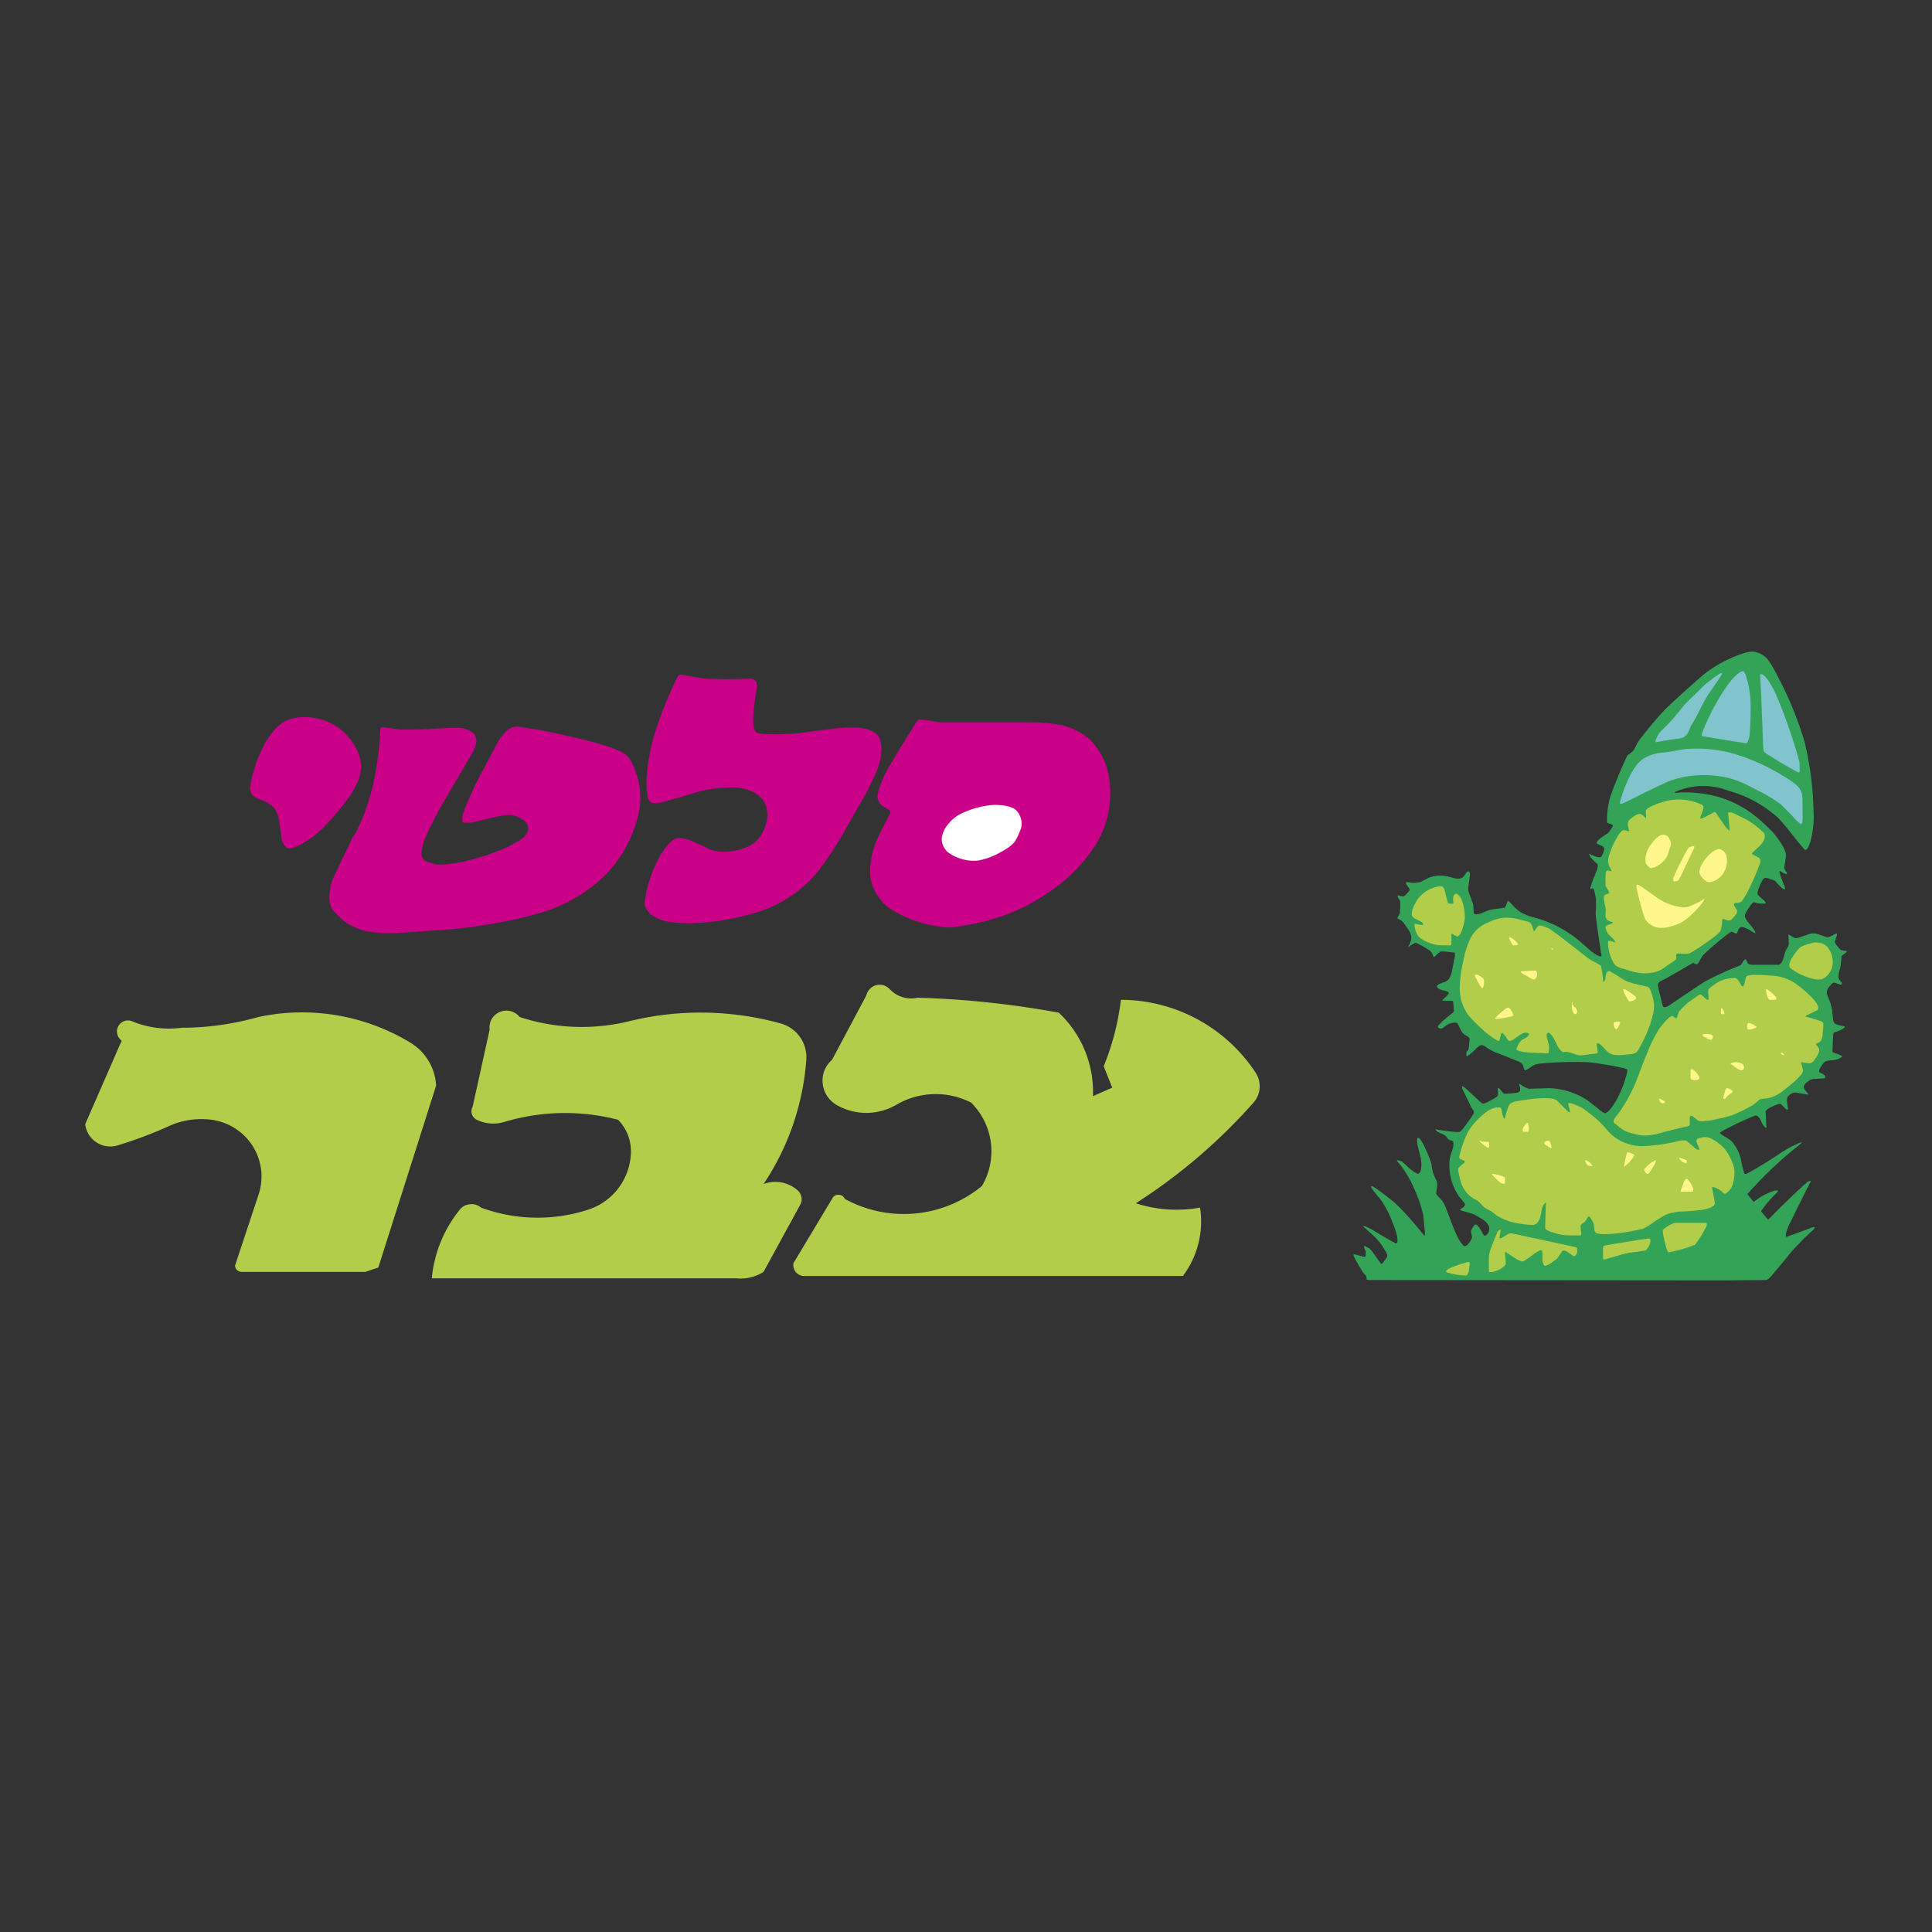 <?xml version="1.0" ?>
<svg xmlns="http://www.w3.org/2000/svg" viewBox="0 0 192.756 192.756">
	<rect x="0" y="0" width="192.756" height="192.756" fill="#333333" stroke="none"/>
	<g fill-rule="evenodd" clip-rule="evenodd">
		<path d="M178.855 124.746l1.107-1.17c.062-.048.111-.112.176-.16.016-.032.047-.048.08-.08.031-.016.047-.032.064-.048l.062-.064c.113-.111.24-.224.354-.336.111-.097.225-.192.305-.32.016-.017.031-.032.047-.064v-.032s0-.016-.016-.016l-.016-.017h-.129a2.655 2.655 0 0 0-.32.112l-2.131.785-.127.048c-.033.017-.064.017-.08.017 0 0-.033-.017-.033-.032-.016 0-.016-.016-.016-.016v-.032a.83.83 0 0 1 .049-.401c.031-.144.096-.304.16-.464.111-.272.24-.528.383-.802.289-.608.578-1.201.883-1.794.287-.609.592-1.202.896-1.795a.479.479 0 0 0 .096-.208l.018-.016-.018-.017h-.016c-.08-.016-.16.017-.24.064-.096.048-.176.128-.256.208-.129.112-.256.225-.385.336a95.685 95.685 0 0 0-3.348 3.273l-.709-.878c.303-.417.623-.819.965-1.209.16-.177.336-.337.512-.513.049-.064.113-.129.16-.192.016-.032.033-.048.049-.064v-.064c-.016 0-.033-.017-.033-.017h-.08c-.08 0-.16.017-.24.032a6.056 6.056 0 0 0-1.811.93l-.258.182-.623-.772c.068-.082.139-.162.209-.243a40.246 40.246 0 0 1 5.047-4.727c.047-.048.111-.096.16-.145 0-.016.016-.016.016-.016v-.016h-.112c-.049.016-.08.016-.129.031a9.1 9.1 0 0 0-.674.321c-.352.176-.688.368-1.025.577a48.374 48.374 0 0 1-3.107 1.938c-.16.096-.32.176-.496.256-.033 0-.064 0-.098.017-.016 0-.047-.017-.062-.017l-.018-.016v-.017c-.016 0-.016-.016-.016-.031a9.812 9.812 0 0 1-.336-1.362 3.778 3.778 0 0 0-.625-1.426l-.16-.241c-.049-.079-.129-.144-.191-.207a6.297 6.297 0 0 0-.689-.449l-.385-.257c-.016 0-.033-.016-.033-.032h-.016v-.016s0-.031.016-.031c0-.017.018-.032.018-.049l.016-.016c.176-.112.336-.209.512-.289a34.187 34.187 0 0 1 2.66-1.266l.24-.096c.033 0 .08-.017.113-.017.047 0 .08.017.111.017.049.032.111.064.145.112.049.048.096.096.145.16.047.08.096.176.127.256l.129.272c.064.128.16.24.256.337.033.032.049.048.08.063a.05.05 0 0 0 .033.017h.016c.016-.017.016-.032.016-.032v-.176l-.064-1.219-.016-.144c0-.032.016-.064.016-.097a.215.215 0 0 1 .049-.063.324.324 0 0 1 .064-.08c.08-.064.16-.128.256-.177.271-.144.561-.271.85-.385.064-.016.111-.016.16-.031.047 0 .096.016.145.031.016.017.047.032.062.049.145.16.289.32.465.465a.128.128 0 0 0 .08.031c.033 0 .049 0 .08-.016v-.032-.096a9.149 9.149 0 0 1-.096-.913.995.995 0 0 1 .08-.225c.064-.064.129-.145.193-.192.143-.112.303-.192.465-.225h.127l1.09.177.129.016h.047v-.032c0-.017-.016-.017-.016-.033l-.24-.288a1.437 1.437 0 0 1-.16-.256c-.031-.08-.049-.161-.016-.24 0-.032.016-.049.031-.064.064-.112.16-.208.24-.288.08-.064.16-.129.24-.177.064-.048.129-.097.209-.112a.937.937 0 0 1 .369-.063l.768-.049.145-.016c.033 0 .064 0 .08-.017.016 0 .033-.016.033-.031.016-.016.016-.032.016-.049a.41.41 0 0 0-.049-.176l-.047-.048c-.08-.048-.162-.112-.24-.145-.098-.048-.178-.096-.258-.144-.016-.017-.016-.032-.031-.049v-.08c0-.048.016-.08.031-.128.049-.097.098-.192.16-.288l.193-.289c.047-.048.096-.111.145-.16a.574.574 0 0 1 .256-.128c.096-.032.191-.032.305-.048.256 0 .527-.048.785-.129.096-.047.191-.079.271-.144.049-.017.08-.048.113-.064.016-.016.031-.032.047-.032v-.049s0-.016-.016-.016c-.016-.017-.031-.017-.049-.032a3.257 3.257 0 0 0-.656-.256c-.049-.017-.08-.032-.129-.049-.031-.016-.062-.032-.08-.063a.225.225 0 0 1-.031-.097v-.145l.064-1.457.016-.145c0-.017.016-.049.031-.08.018-.016.033-.032.049-.048.031 0 .064-.017.096-.017.096-.016.193-.048.289-.096.111-.032.225-.097.32-.145s.176-.112.271-.16c.018-.032.049-.048.08-.08 0 0 0-.016.018-.016v-.017s0-.032-.018-.032c-.016-.016-.031-.016-.031-.032-.049-.016-.08-.016-.129-.031a5.083 5.083 0 0 1-.705-.177.433.433 0 0 1-.223-.225c-.033-.063-.049-.144-.064-.208l-.113-1.041a8.453 8.453 0 0 0-.24-.865c-.08-.177-.145-.369-.225-.545-.047-.128-.062-.272-.047-.417.047-.176.127-.336.256-.465.08-.111.176-.208.273-.304a.474.474 0 0 1 .127-.064.178.178 0 0 1 .129 0c.064.017.145.032.209.064l.223.08c.033.016.08.016.113.032h.08c.016 0 .047-.017.064-.032a.124.124 0 0 0 .031-.08v-.032c-.016-.016-.016-.032-.016-.048-.033-.032-.049-.064-.08-.097l-.193-.24a.73.73 0 0 1-.062-.32c.016-.145.031-.272.062-.416.08-.257.145-.513.178-.786l.062-.753c.018-.016.018-.032.033-.048a.483.483 0 0 1 .127-.128c.064-.048.145-.096.209-.145.031-.032.08-.063.111-.096.018-.016.033-.032.033-.048.016-.032.016-.048 0-.064v-.016h-.016c-.018-.017-.049-.017-.049-.017-.145-.016-.305-.032-.465-.064 0 0-.016-.016-.031-.016a1.426 1.426 0 0 1-.305-.32c-.064-.08-.129-.145-.193-.24l-.062-.096c-.018-.016-.033-.032-.033-.064a.41.41 0 0 1 .033-.305l.145-.433c.016-.032.016-.08.016-.112v-.032s0-.032-.016-.032l-.018-.016-.031.016c-.033 0-.064.016-.08.016a7.875 7.875 0 0 1-.641.304.583.583 0 0 1-.16.032h-.08l-.723-.256c-.111-.032-.207-.064-.32-.096a1.47 1.47 0 0 0-.832.081c-.32.112-.641.224-.961.32a1.122 1.122 0 0 1-.322.048c-.016-.016-.047-.016-.062-.032a2.433 2.433 0 0 1-.289-.16c-.08-.064-.16-.112-.24-.16l-.031-.016h-.018v.016l-.016.032c0 .128 0 .272.016.4l.018.497c0 .032 0 .064-.018.096a1.138 1.138 0 0 1-.111.256l-.16.272c-.033.081-.08.192-.111.304v.016a5.556 5.556 0 0 1-.273.817.918.918 0 0 1-.225.273c-.031.031-.064.047-.096.047-.08 0-.16.017-.24 0h-2.164c-.127.017-.256 0-.383-.016-.098 0-.16-.031-.242-.064l-.047-.048-.193-.368c-.016-.016-.031-.032-.031-.048-.016 0-.016-.017-.016-.017h-.016-.033l-.031.032-.096.096c-.049.08-.113.161-.16.241-.033.08-.098.145-.145.208-.08.048-.16.08-.24.112a35.374 35.374 0 0 0-3.285 1.506c-.977.625-1.922 1.266-2.869 1.906-.271.192-.543.369-.816.545-.064.032-.145.081-.209.112-.047.016-.111.016-.176.032-.016 0-.047 0-.064-.017-.016 0-.047-.016-.062-.016a.426.426 0 0 1-.064-.128 1.034 1.034 0 0 1-.096-.32c-.08-.353-.16-.705-.258-1.058a6.744 6.744 0 0 1-.127-.609c0-.063 0-.111.016-.176s.049-.112.08-.145a.61.61 0 0 1 .16-.128c.08-.032.16-.08.24-.112.561-.305 1.121-.625 1.682-.945.369-.225.754-.448 1.139-.657a.62.62 0 0 1 .207-.096h.064c.018.016.033.016.049.032.031.032.08.048.111.08.033 0 .064.017.08.017.033 0 .064 0 .08-.017.033-.017.049-.048.08-.064.064-.096.129-.192.178-.288.08-.16.176-.32.271-.465.049-.064.08-.112.129-.144l.127-.128a31.65 31.65 0 0 1 2.389-2.003l.127-.08a.175.175 0 0 1 .113-.048h.062c.018 0 .049.016.064.016l.305.144c.016 0 .033.016.049.016h.047s.018-.016.018-.032c.016-.017.031-.032.031-.048l.129-.304a.417.417 0 0 1 .08-.145.282.282 0 0 1 .24-.128.94.94 0 0 1 .352.08c.129.064.273.128.4.192.145.08.273.176.418.256l.16.08h.047v-.016c0-.032-.016-.048-.016-.08a.767.767 0 0 0-.145-.256c-.096-.16-.225-.321-.352-.481-.096-.112-.209-.24-.305-.384a1.3 1.3 0 0 1-.193-.321.45.45 0 0 1-.031-.32s0-.016.016-.032c.096-.192.209-.4.336-.593.098-.128.178-.272.273-.384.049-.048.08-.096.129-.144.016-.017.031-.032.047-.032.016-.016.033-.016.049-.032.047 0 .096 0 .127.016l.16.048c.178.032.354.064.529.064h.258c.031 0 .047-.016.078-.016h.033v-.016h.016v-.049c0-.016 0-.048-.016-.063a.63.63 0 0 0-.129-.16c-.191-.16-.385-.353-.576-.529l-.064-.081c0-.016-.016-.032-.016-.048-.016-.032-.016-.064 0-.112.031-.176.08-.368.16-.544a4.17 4.17 0 0 1 .24-.545c.049-.112.111-.208.191-.304a.323.323 0 0 1 .209-.097c.096 0 .191.017.289.048l.416.144.176.064c.049.032.08.048.113.08.145.16.271.304.416.449.096.096.191.192.305.272.031.032.08.048.127.064.033 0 .082 0 .113-.016v-.048a3.437 3.437 0 0 0-.193-.561 9.801 9.801 0 0 1-.336-.945.465.465 0 0 1-.031-.144v-.032-.032l.016-.017h.016c.033 0 .049.017.08.017.16.096.32.192.496.256.033 0 .064.016.098.016l.016-.016.016-.016v-.048c-.016-.032-.016-.048-.031-.08-.098-.128-.16-.272-.24-.417v-.048l.176-1.105a1.16 1.16 0 0 0-.111-.609 3.584 3.584 0 0 0-.354-.689 9.11 9.11 0 0 0-.881-1.186.28.28 0 0 0-.096-.096 3.072 3.072 0 0 1-.24-.224 16.251 16.251 0 0 0-1.09-1.009 10.604 10.604 0 0 0-3.637-2.051 12.309 12.309 0 0 0-4.439-.529c-.08.016-.16.016-.225.016l-.016-.016h-.016l.016-.016c.031-.048.096-.081.145-.112l.176-.064a8.306 8.306 0 0 1 1.619-.417 7 7 0 0 1 3.443.433 11.91 11.91 0 0 1 4.264 2.147c.303.208.576.448.832.721a44.319 44.319 0 0 1 1.539 1.875c.287.353.576.705.881 1.057l.064.064.016.017.016.016a.205.205 0 0 0 .145-.064.655.655 0 0 0 .16-.192c.096-.192.191-.417.24-.641.209-.785.32-1.586.32-2.403l-.016-.528a32.252 32.252 0 0 0-.881-6.89 34.976 34.976 0 0 0-2.629-6.474 13.498 13.498 0 0 0-.576-1.073 5.464 5.464 0 0 0-.529-.785 2.098 2.098 0 0 0-.545-.449 2.002 2.002 0 0 0-.848-.289c-.322 0-.625.048-.93.145a12.992 12.992 0 0 0-3.861 2.003 7.683 7.683 0 0 0-.418.353 112.443 112.443 0 0 0-3.557 3.22 39.665 39.665 0 0 0-2.355 2.772c-.16.192-.305.4-.447.609-.064.144-.145.289-.209.433a2.904 2.904 0 0 1-.225.369c-.08.08-.176.16-.271.224-.08.064-.178.144-.273.225l-.016.016a4.166 4.166 0 0 0-.289.593 48.906 48.906 0 0 0-1.426 3.525 8.212 8.212 0 0 0-.32 2.339v.145c0 .032.016.064.031.08a.137.137 0 0 0 .064.064c.033.016.064.032.098.032.08.016.16.048.223.08l.098.048c.031.016.047.032.08.064v.016l-.018.032c0 .016-.016.048-.031.08-.049.064-.08.145-.129.225-.062.08-.111.16-.176.24-.047.064-.096.112-.145.16-.225.16-.447.305-.672.465-.129.096-.24.208-.354.32-.031.048-.062.096-.08.144-.016.016-.016.032-.016.048s0 .048.016.064c0 0 .018.016.033.032s.031.016.047.032c.16.064.338.145.498.224a.434.434 0 0 1 .127.16.205.205 0 0 1 .016.096c0 .032-.016.08-.016.128a1.862 1.862 0 0 1-.08.289c-.047.08-.08.176-.127.256l-.064.096-.049.048c-.031.016-.047.016-.064.016a.102.102 0 0 1-.096 0c-.08 0-.16-.016-.24-.032-.191-.064-.385-.128-.561-.224l-.111-.048c-.018-.016-.049-.016-.049-.016h-.032v.048l.047.096c.049.128.129.24.225.336l.289.289.191.176c.049.032.08.08.096.145a.407.407 0 0 1 0 .208c-.031.16-.08.305-.145.449a6.4 6.4 0 0 1-.207.528c-.145.32-.256.673-.354 1.01a.474.474 0 0 0-.031.16v.048l.016.016h.034s.016 0 .016-.016c.047-.016.096-.048.127-.064.033 0 .049-.016.064 0 .016 0 .033.016.049.016.016.032.016.048.031.064.064.176.113.353.145.528.033.161.064.321.08.481v.881a4.977 4.977 0 0 0 0 .961c.129.993.273 1.986.434 2.98l.08.577.031.16v.113h-.016c-.049.016-.113.032-.176 0a.949.949 0 0 1-.225-.08c-.113-.064-.209-.128-.305-.192-.096-.08-.193-.144-.289-.208-.305-.272-.609-.529-.912-.801-.08-.064-.16-.144-.242-.208a11.605 11.605 0 0 0-4.693-2.403c-.256-.08-.514-.16-.754-.272a3.76 3.76 0 0 1-.561-.288 5.964 5.964 0 0 1-.736-.689 3.805 3.805 0 0 0-.354-.353c-.016-.016-.031-.016-.031-.016l-.016-.016-.016.016c-.018.016-.018.016-.018.032a.22.22 0 0 0-.047.064c-.049.144-.096.288-.16.416l-.033.096-.047.048-.033.016-.607.097c-.32.032-.643.08-.963.16l-.447.176a2.47 2.47 0 0 1-.434.176 1.42 1.42 0 0 1-.352.048c-.049 0-.098 0-.145-.016h-.064c0-.016-.016-.016-.031-.032l-.018-.016v-.016c-.016-.032-.016-.048-.016-.064l-.047-.769a1.496 1.496 0 0 0-.098-.32c-.096-.272-.207-.545-.303-.834-.049-.096-.064-.208-.098-.32 0-.128 0-.256.016-.384l.16-1.169c0-.048 0-.096-.016-.128-.016-.048-.016-.08-.031-.112-.016-.016-.031-.048-.064-.064-.016-.032-.031-.032-.064-.032-.031-.016-.047 0-.064.017-.031.016-.062.032-.08.048-.111.176-.24.353-.385.513a.634.634 0 0 1-.336.144c-.145.016-.287 0-.416-.016l-.801-.208a3.054 3.054 0 0 0-1.924.176c-.191.097-.385.192-.561.289-.16.08-.336.128-.496.144-.24.048-.496.048-.736.017a1.75 1.75 0 0 0-.305-.064c-.018 0-.033.016-.049.016s-.031.016-.031.032c-.016.017-.016.032-.016.048v.064c.016.048.031.096.062.128l.193.272c.031.048.064.08.08.128a.273.273 0 0 1 0 .16c-.016.016-.016.032-.033.048-.08.112-.16.192-.24.288-.062.064-.127.112-.191.176l-.113.064-.016.017c-.096 0-.176-.017-.256-.032l-.209-.064c-.031 0-.047-.016-.08-.016l-.016.016-.016.016-.016.016.016.048c0 .048.016.081.031.128.033.048.064.096.098.161l.096.16a.05.05 0 0 1 .016.032l.016.625-.064.625v.032c-.08.112-.16.225-.207.353-.018.016-.018.032-.018.032v.032c.018.016.033.048.049.048.031.032.064.048.096.064l.225.112c.129.096.24.224.336.369.145.192.289.4.418.608.096.145.176.32.225.481a1 1 0 0 1 .016.48 2.712 2.712 0 0 1-.225.593l-.08.16v.016h.016s.016 0 .016-.016l.064-.064c.113-.096.225-.176.354-.24l.24-.145h.031v-.016c.016 0 .033.016.049.016l.062.017c.242.096.465.224.689.352.209.128.434.257.658.401.08.064.143.128.191.225a.704.704 0 0 1 .08.16l.064.16c.016.032.016.048.031.063.018.017.033.032.049.032h.016a.22.22 0 0 0 .064-.048c.16-.176.352-.336.545-.48.016 0 .031-.016.031-.016H144.196l.705.08.129.016c.031 0 .064.016.08.016l.047.048v.176c0 .128-.016.256-.062.384-.082.497-.178.994-.289 1.474a2.747 2.747 0 0 1-.24.529.96.96 0 0 1-.434.32c-.16.048-.336.112-.496.176a.602.602 0 0 0-.209.145c-.031.016-.047.048-.062.08 0 .032 0 .063.016.096s.031.048.047.08c.033.017.049.049.08.064.08.048.145.08.225.112.113.048.225.08.336.096l.289.08a.381.381 0 0 1 .129.08c.031.032.047.064.047.097 0 0 0 .032-.016.048-.016.032-.016.048-.031.064a1.446 1.446 0 0 0-.145.16 6.767 6.767 0 0 1-.32.305l-.096.096c-.018.016-.018.032-.018.032l-.016.016v.016h.016l.018.017h.031c.049.016.096.016.129.016H144.887c.016 0 .049.017.064.032.016.017.031.032.031.064.018.026.018.057.018.089l.049.642c0 .048.016.096.016.144 0 .032-.016.064-.031.097-.018.031-.033.063-.064.096s-.064.064-.113.096c-.24.192-.496.401-.736.609-.209.16-.385.337-.561.528a.366.366 0 0 0-.08.129.137.137 0 0 0 0 .112c.031.048.064.063.096.08.08.048.145.063.225.048a.548.548 0 0 0 .193-.097 4.63 4.63 0 0 1 .463-.32.604.604 0 0 1 .178-.08c.176-.048.352-.08.543-.096.033 0 .082 0 .113.016.031 0 .049.017.08.032s.064.048.08.096l.225.449c.064.144.145.288.24.433.111.112.24.208.385.272l.24.176a.742.742 0 0 0 .049.048c.016.032.031.064.031.112s0 .097-.016.16l-.033.449c-.016.144-.031.288-.064.433-.016.031-.031.063-.047.08 0 .016-.016.016-.016.032-.033.016-.064.031-.08.048-.018.016-.018.032-.033.048 0 .017-.016.032-.016.048 0 .064-.016.112-.016.16v.209l.016.016v.016c.016.017.031.017.031.017h.033c.016-.017.047-.032.064-.048a2.96 2.96 0 0 0 .512-.4c.129-.112.256-.241.369-.369.096-.08.209-.176.32-.24a.36.36 0 0 1 .289-.032c.127.048.24.112.336.192.127.08.271.176.416.256.209.112.416.225.641.305.641.24 1.283.497 1.908.753.176.064.352.145.512.241.08.063.16.144.193.24l.143.433c.018.016.018.032.033.048 0 .016.016.031.031.031h.065l.096-.047c.193-.129.4-.257.578-.385.078-.049.143-.08.207-.112.289-.097.576-.145.881-.16a37.037 37.037 0 0 1 4.615-.097c1.17.145 2.34.337 3.492.609l.145.048c.033 0 .049.016.08.032.016.016.033.032.033.064 0 .016.016.047.016.079 0 .097-.033.192-.049.289a11.245 11.245 0 0 1-.977 2.548 7.064 7.064 0 0 1-.674 1.009 2.662 2.662 0 0 1-.305.305.511.511 0 0 1-.145.063.276.276 0 0 1-.127.032s-.016-.016-.033-.016a3.95 3.95 0 0 1-.607-.448c-.338-.273-.689-.529-1.025-.802a7.439 7.439 0 0 0-3.846-1.233l-2.004.064c-.031-.017-.08-.017-.111-.032a2.295 2.295 0 0 1-.705-.369c-.049-.031-.08-.063-.129-.08l-.031-.016-.031-.017v.017c0 .032.016.048.016.08.031.096.064.208.08.305l.016.224v.032a.253.253 0 0 1-.129.16.557.557 0 0 1-.225.097l-.561.063-.607.032h-.064s-.033-.016-.049-.032a.326.326 0 0 1-.145-.144 3.156 3.156 0 0 0-.32-.353.113.113 0 0 0-.062-.032c-.033-.017-.049-.017-.064 0l-.018.016v.097l.033.433c0 .064 0 .128-.016.192l-.018.016v.017l-.047.047c-.16.129-.336.241-.529.337-.225.145-.48.257-.721.368a.571.571 0 0 1-.24 0l-.016-.016a2.362 2.362 0 0 1-.32-.256c-.4-.385-.818-.754-1.219-1.138-.096-.08-.207-.177-.32-.257-.016-.016-.031-.016-.049-.032-.016-.016-.031-.016-.062-.016 0 0-.016 0-.033.016V108.533c0 .033.018.064.033.097l.096.208.705 1.442c.049.128.111.24.191.352.064.064.113.16.145.24a.461.461 0 0 1 0 .209c-.016.016-.016.031-.016.031-.193.321-.4.609-.609.897a8.804 8.804 0 0 1-.465.609 1.89 1.89 0 0 1-.176.208l-.08.064c-.016.016-.031.031-.049.031-.016.017-.047.017-.062.017h-.338a21.952 21.952 0 0 1-1.777-.225.945.945 0 0 0-.209-.032h-.047l.016.017c0 .016.016.032.031.048.033.048.08.097.129.145.064.031.127.08.191.096l.434.192c.062.032.127.064.176.112l.096.096c.08.112.16.209.256.305.033.016.064.032.113.048l.207.064.098.048c0 .017.016.032.016.032 0 .016.016.032.016.048.016.049.016.096.016.145.016.096 0 .208-.016.32-.031.128-.064.272-.111.417a3.836 3.836 0 0 0-.24.849 5.476 5.476 0 0 0 .961 3.749c.127.145.256.305.385.449.064.063.111.144.16.224.016.033.016.064.016.097s0 .064-.016.08a.642.642 0 0 1-.16.192l-.225.16c-.016.016-.033.032-.049.032-.016.016-.016.048-.016.048.016.016.016.032.031.048.018.017.033.032.049.032l.85.24.16.048c.096.032.191.064.289.112.352.177.703.385 1.025.609.096.08.191.176.271.272.08.08.129.176.176.272a.747.747 0 0 1 0 .496.591.591 0 0 1-.32.433.145.145 0 0 1-.16 0c-.016-.016-.031-.032-.031-.048a.968.968 0 0 1-.176-.272 4.215 4.215 0 0 0-.289-.48c-.049-.064-.096-.128-.145-.177-.049-.031-.096-.063-.16-.096a.102.102 0 0 0-.096 0s-.016.016-.033.016l-.016.017a.938.938 0 0 0-.176.24c-.049.063-.08.128-.113.192l-.047.08c0 .016-.016.048-.016.063 0 .128.016.241.047.353l.033.177a.714.714 0 0 1 .016.176l-.016.032c-.064.16-.16.32-.256.465a2.08 2.08 0 0 1-.258.256.305.305 0 0 1-.127.064c-.033.016-.08.016-.113.016l-.016-.016-.031-.016a1.255 1.255 0 0 1-.242-.272 2.4 2.4 0 0 1-.32-.497c-.24-.465-.432-.945-.625-1.426-.191-.497-.383-1.01-.576-1.522a3.532 3.532 0 0 0-.449-.849c-.16-.16-.32-.337-.463-.497-.033-.048-.064-.08-.08-.128v-.08l.096-.754v-.256a1.05 1.05 0 0 0-.113-.32l-.16-.337a2.926 2.926 0 0 1-.207-.641l-.098-.593a5.514 5.514 0 0 0-.303-.85c-.145-.384-.322-.736-.498-1.105-.064-.128-.145-.256-.225-.385-.047-.048-.08-.096-.111-.144s-.064-.064-.096-.097c-.033-.016-.064-.016-.08-.016-.033 0-.049 0-.064.016a.126.126 0 0 0-.031.064c-.018.032-.018.064-.018.096 0 .209.018.417.064.625.096.369.193.754.289 1.122.064.337.096.673.064.993 0 .16-.033.305-.098.433-.031.112-.127.192-.24.24l-.016-.016h-.031a4.293 4.293 0 0 1-.369-.208c-.176-.129-.352-.257-.514-.401a5.34 5.34 0 0 0-.447-.416c-.064-.064-.129-.112-.193-.16a.337.337 0 0 0-.16-.097c-.064-.016-.143-.048-.207-.048-.033 0-.064-.016-.098-.016l-.031.016h-.016v.033s0 .016.016.032c.016.032.049.08.08.112l.256.304c.545.705.994 1.49 1.346 2.308.418.881.723 1.794.93 2.739l.129 1.427c.031.128.031.272.031.416 0 .032-.016.064-.016.097 0 0-.016.016-.016.032h-.016-.033c0-.017-.016-.017-.031-.032l-.08-.112a46.232 46.232 0 0 0-1.604-1.891c-.367-.4-.752-.801-1.152-1.17a24.748 24.748 0 0 0-1.924-1.49 5.88 5.88 0 0 0-.32-.192c-.016-.016-.031-.016-.047-.031-.016 0-.049 0-.08-.017-.018 0-.033 0-.049.017l-.016.031v.032c.016.064.047.097.08.145.096.145.209.288.32.433l.641.785c.416.641.77 1.298 1.041 2.003.16.385.305.769.418 1.153.047.16.096.305.111.465.031.128.031.24.031.368 0 .049 0 .097-.016.145 0 .032-.016.064-.031.08l-.049.048c-.031 0-.064 0-.08-.016-.064 0-.096-.032-.145-.048-.432-.241-.865-.481-1.281-.737-.369-.225-.736-.449-1.121-.657a2.836 2.836 0 0 0-.545-.24l-.129-.032h-.047v.017c.016.016.016.031.031.031l.096.097c.273.24.561.496.834.753.24.208.465.448.672.688.16.209.305.417.434.642l.24.385c.049.08.08.176.111.271a.352.352 0 0 1-.047.257.362.362 0 0 1-.08.128l-.113.16c-.062.08-.127.177-.191.257l-.08.08c-.016.016-.049.016-.064.032h-.016l-.016-.017c-.018-.016-.018-.032-.033-.048-.271-.353-.527-.721-.785-1.09a2.694 2.694 0 0 0-.271-.32 1.434 1.434 0 0 0-.369-.225.797.797 0 0 0-.16-.08c-.031 0-.049-.016-.064-.016h-.016l-.016.016v.033c.016.112.064.225.111.337a.235.235 0 0 1 .064.112v.495c0 .017 0 .032-.016.048 0 .017-.031.032-.031.032h-.064a.96.96 0 0 1-.225-.032l-.561-.16-.209-.048h-.08l-.016.017v.064c0 .032.016.08.031.128l.193.385c.207.385.432.77.672 1.138.049.08.098.145.16.209l.113.096c.031.016.047.048.064.096.047.08.062.177.062.289v.08c.018.016.033.032.049.032.016.016.049.016.08.016l.145.016 35.154.032 4.422-.032c.08-.031.143-.063.207-.096.018 0 .033-.016.049-.032.096-.08.191-.176.271-.272.609-.721 1.203-1.426 1.795-2.163.097-.131.226-.276.337-.404z" fill="#33a457"/>
		<path d="M103.07 72.064l.545.016c.561.032 1.137.08 1.713.16a6.485 6.485 0 0 1 3.334 1.474c.145.128.271.256.383.4a6.91 6.91 0 0 1 1.668 3.942 9.793 9.793 0 0 1-1.924 7.001 16.128 16.128 0 0 1-3.668 3.637 20.624 20.624 0 0 1-4.471 2.467 23.845 23.845 0 0 1-5.865 1.378 12.043 12.043 0 0 1-6.152-2.002 4.345 4.345 0 0 1-.914-.961 4.446 4.446 0 0 1-.833-1.779 6.03 6.03 0 0 1 .017-1.938 8.315 8.315 0 0 1 .656-2.228c.177-.368.353-.737.529-1.089.208-.384.4-.769.593-1.137.048-.08.08-.145.112-.225.016-.032.016-.064.016-.096 0-.064-.016-.112-.032-.161-.016-.016-.016-.016-.016-.032l-.112-.096c-.176-.112-.353-.224-.528-.352a1.235 1.235 0 0 1-.241-.193c-.048-.032-.08-.063-.096-.112-.032-.064-.064-.112-.096-.176-.064-.112-.097-.24-.129-.353-.016-.176 0-.353.048-.529.048-.208.112-.417.176-.609.144-.384.305-.769.465-1.138.192-.384.4-.737.609-1.089a104.913 104.913 0 0 1 2.227-3.653c.16-.272.336-.529.529-.785h.016v-.016c.096 0 .176 0 .272.016.497.048 1.009.112 1.506.208.176.032.353.048.529.048h9.134v.002z" fill="#ca0088"/>
		<path d="M146.379 125.932c.031-.016.064-.016.096-.016h.064c.015 0 .031 0 .049.016.016 0 .031.017.031.032.016.016.016.032.016.048v.064l-.016.063-.08.705a1.921 1.921 0 0 1-.113.273.356.356 0 0 1-.16.144h-.031a6.969 6.969 0 0 1-1.521-.225 2.076 2.076 0 0 1-.305-.08l-.096-.048c-.018-.016-.018-.016-.033-.032v-.016-.064c.016-.016.033-.048.064-.063l.191-.145c.225-.112.449-.209.674-.288a9.98 9.98 0 0 1 1.17-.368zM157.531 123.256h-.818l-.529-.016a5.119 5.119 0 0 1-.977-.192 3.97 3.97 0 0 1-.576-.192 1.193 1.193 0 0 1-.4-.225.106.106 0 0 1-.064-.096c0-.08-.016-.145 0-.225l.064-2.083V120.002h-.034l-.016.017-.031.016c-.098.097-.16.209-.225.337a2.748 2.748 0 0 0-.129.433c-.031.224-.08.448-.129.673a1.953 1.953 0 0 1-.207.417.877.877 0 0 1-.354.288c-.047.032-.111.032-.176.032a10.387 10.387 0 0 1-1.986-.257 6.49 6.49 0 0 1-1.684-.721 3.551 3.551 0 0 0-.545-.433c-.176-.08-.352-.177-.527-.272a1.767 1.767 0 0 1-.32-.288c-.098-.112-.193-.225-.305-.321a1.726 1.726 0 0 0-.354-.24c-.111-.063-.24-.128-.352-.208a2.744 2.744 0 0 1-.674-.673 2.855 2.855 0 0 1-.432-.85 12.206 12.206 0 0 1-.24-1.041l-.033-.192c0-.048.018-.112.033-.176.016-.017.031-.049.064-.064.08-.097.176-.192.287-.288.096-.064.178-.145.258-.225 0-.016.016-.016.016-.032v-.016c0-.032-.016-.048-.033-.08a.344.344 0 0 0-.127-.08c-.096-.032-.193-.064-.273-.112-.047-.016-.08-.064-.096-.112-.016-.032-.016-.063-.016-.097 0-.048 0-.08.016-.128.191-.785.465-1.554.801-2.291a6.289 6.289 0 0 1 1.154-1.442c.24-.256.512-.48.785-.673.24-.176.512-.304.801-.384a2.27 2.27 0 0 1 .354-.032h.143c.018.016.033.016.049.016l.031.017a.867.867 0 0 1 .033.031c.016.017.016.049.016.064.016.048.031.096.049.145l.062.336c.018.145.064.272.113.4.016.032.047.064.064.097l.016.016h.032v-.016c.016-.017.016-.017.016-.032l.049-.128c.064-.257.145-.497.209-.737.047-.16.111-.305.191-.448a.615.615 0 0 1 .289-.241c.176-.08.352-.128.529-.144a21.045 21.045 0 0 1 1.986-.272 7.954 7.954 0 0 1 1.072-.016c.258 0 .529.048.77.144.033.017.064.048.096.064.145.128.273.256.4.4l.609.608c.064.064.129.112.209.161.016.016.049.016.064.031h.031l.016-.016v-.048l-.191-.785v-.032l.016-.017c0-.016.016-.031.016-.031h.049c.049 0 .096 0 .145.016.145.032.271.064.4.112.287.112.561.24.816.385.24.16.465.336.689.513.416.305.801.641 1.17 1.01.176.191.369.4.545.608.16.192.336.368.527.545a4.67 4.67 0 0 0 3.094 1.105 17.289 17.289 0 0 0 3.605-.528c.127-.033.271-.049.416-.049l.176.016c.049 0 .096.017.129.033.08.048.16.096.24.176.191.176.385.336.576.513.049.032.08.063.129.096a.283.283 0 0 0 .096.064c.049.017.111.032.16.048h.095l.016-.016v-.032c0-.016-.016-.032-.016-.048-.096-.209-.176-.417-.256-.625a.349.349 0 0 1-.033-.225.306.306 0 0 1 .098-.145c.064-.031.127-.063.207-.08l.305-.08a1.5 1.5 0 0 1 .979.192c.287.161.576.353.832.577.145.128.273.257.4.4.449.577.77 1.234.945 1.939.049.352.033.721-.031 1.073-.033.176-.064.353-.129.528-.031.128-.08.24-.143.353a2.94 2.94 0 0 1-.418.465c-.047.032-.08.048-.127.08a.13.13 0 0 1-.08.032c-.033 0-.064-.017-.098-.032-.031-.032-.062-.064-.111-.097a2.008 2.008 0 0 0-.514-.368 1.438 1.438 0 0 0-.271-.128.465.465 0 0 0-.256-.032h-.016l-.018.017v.016c.018.08.033.16.049.225l.209 1.169.016.177c0 .048 0 .08-.016.111-.018.049-.049.081-.08.113a.365.365 0 0 1-.129.096c-.129.08-.256.128-.385.176-.24.064-.496.129-.736.177-.643.064-1.283.128-1.924.144a4.92 4.92 0 0 0-1.65.337c-.4.225-.785.465-1.17.722-.191.144-.4.288-.607.416a2.455 2.455 0 0 1-.449.24c-.705.176-1.441.32-2.162.417-.514.063-1.027.112-1.555.128-.193.016-.4 0-.609-.016-.064-.017-.145-.033-.225-.049a.796.796 0 0 1-.16-.08.447.447 0 0 1-.096-.08.122.122 0 0 0-.033-.08c-.031-.24-.062-.496-.096-.736a.573.573 0 0 0-.08-.177c-.031-.08-.08-.16-.127-.225a1.403 1.403 0 0 0-.129-.192l-.049-.08c-.016 0-.031-.016-.047-.031-.016 0-.049-.017-.064-.017-.031.017-.049.017-.064.032s-.031.032-.031.048l-.16.288a.615.615 0 0 1-.193.209l-.207.145c-.049.048-.098.096-.129.16-.016.016-.016.031-.016.048l-.016.08.062.608c.018.049.018.096.018.145v.048l-.018.032-.031.032h-.049c-.044.015-.093.015-.14.015zM154.246 105.087l-1.539-.064-.527-.048a3.35 3.35 0 0 1-.785-.192c-.018-.017-.033-.017-.064-.032 0-.017-.018-.032-.033-.048v-.049c.016-.031.016-.048.033-.063.047-.16.127-.32.207-.465.08-.144.193-.288.32-.385.145-.063.273-.144.402-.208.08-.064.16-.128.223-.192.033-.032.049-.063.064-.096s0-.064-.016-.097-.049-.064-.096-.08a.672.672 0 0 0-.434 0c-.16.064-.305.16-.447.257-.16.112-.305.208-.465.32-.113.08-.24.16-.385.208a.264.264 0 0 1-.193-.032 2.006 2.006 0 0 1-.145-.176 2.536 2.536 0 0 0-.447-.577c-.016 0-.033-.016-.049-.016-.016-.016-.031-.016-.047 0l-.018.016s0 .016-.016.016l-.191.705c-.016.017-.016.032-.016.032-.018.017-.018.017-.018.032h-.031-.049c-.047-.016-.096-.032-.127-.064a2.529 2.529 0 0 1-.354-.208 16.28 16.28 0 0 1-.609-.448 14.567 14.567 0 0 1-1.025-.93c-.32-.304-.607-.608-.881-.93a4.568 4.568 0 0 1-.85-2.515c0-.978.129-1.972.369-2.917.129-.817.4-1.618.77-2.355.369-.657.961-1.153 1.682-1.442.48-.24.994-.4 1.539-.48a5.018 5.018 0 0 1 1.617.176l.803.208c.08.016.143.064.223.096a.89.89 0 0 1 .129.145c.049.064.064.128.096.192l.129.433c0 .016.016.032.016.064 0 0 .016 0 .016.016h.034l.016-.016.047-.048c.082-.128.178-.24.258-.353l.064-.08c.016-.016.031-.016.047-.032.033-.016.064-.016.113-.016h.111c.113.016.209.048.305.08.191.064.385.144.576.24a44.998 44.998 0 0 1 2.18 1.634l1.33 1.042c.24.192.496.368.77.528.176.081.352.177.527.272.064.032.129.081.193.128l.08.049.047.048c0 .017.018.048.018.08.096.417.16.85.191 1.298l.016.177s.016.016.016.031H160s0-.016.016-.016l.016-.032c.049-.048.098-.096.113-.16.031-.048.031-.096.031-.145.016-.144.031-.288.08-.433a.45.45 0 0 1 .129-.224c.064-.049.145-.064.225-.049.031.017.08.032.111.064.225.128.449.257.674.4.303.208.623.4.945.562.4.144.801.24 1.217.336l.816.192.064.032c.016 0 .033.016.049.016.031.032.064.064.08.097.031.032.047.079.064.111.096.209.16.417.225.642.062.256.127.496.16.753.031.4-.018.785-.113 1.169-.111.449-.24.897-.416 1.33a14.612 14.612 0 0 1-1.025 2.131c-.049.097-.129.177-.193.257-.08.048-.16.097-.256.128a2.295 2.295 0 0 1-.352.064l-.529.048c-.32.048-.641.048-.979.032a1.555 1.555 0 0 1-.848-.4c-.16-.177-.338-.353-.498-.529-.08-.08-.176-.144-.271-.208a.292.292 0 0 0-.111-.032c-.033 0-.08 0-.098.017l-.016.016v.032c0 .128.016.256.049.385l.047.464v.032l-.016.017c-.016.016-.016.016-.031.016a.218.218 0 0 1-.098.032 1.946 1.946 0 0 1-.303.031l-.803.113a2.535 2.535 0 0 1-.705.031 7.614 7.614 0 0 0-.543-.176c-.145-.048-.289-.097-.418-.128a2.249 2.249 0 0 0-.32-.032c-.08.016-.145.032-.207.032h-.018s-.016-.017-.031-.017c-.016-.016-.031-.016-.064-.031a2.117 2.117 0 0 1-.4-.449 38.575 38.575 0 0 0-.385-.785c-.064-.128-.145-.24-.225-.353a1.259 1.259 0 0 0-.24-.257c-.031-.016-.08-.047-.127-.047-.049 0-.08.031-.113.063a.268.268 0 0 0-.047.145c0 .08 0 .16.016.24l.176.657c.049.224.064.448.031.688 0 .048-.016.097-.016.145-.016.031-.031.048-.047.08a.13.13 0 0 1-.08.032c-.05.002-.099.002-.146.002z" fill="#b1cd49"/>
		<path d="M147.965 97.62l-.096-.097-.129-.08a1.437 1.437 0 0 0-.256-.16c-.08-.032-.176-.048-.273-.032h-.031l-.016.017-.016.016v.016c0 .016 0 .048.016.08l.047.128c.16.305.322.608.498.897.031.063.08.111.127.144.018.017.033.017.064.032.016 0 .033-.016.049-.032s.016-.032.031-.048c.016-.032.016-.064.033-.08.031-.145.047-.305.047-.448.016-.064 0-.145 0-.225a.237.237 0 0 0-.095-.128z" fill="#fff68b"/>
		<path d="M172.559 82.655l-.127-1.33-.016-.145c0-.032 0-.048.016-.08 0 0 0-.032.016-.048h.049a.836.836 0 0 1 .432.08l.416.192.77.384c.193.096.369.208.545.321.434.288.834.608 1.201.961a.792.792 0 0 1 .162.16.317.317 0 0 1 .047.16c.016.161-.016.337-.08.497s-.16.304-.289.433c-.111.144-.24.272-.383.385-.129.112-.258.24-.369.352-.049.032-.08.08-.113.112-.016.016-.031.032-.031.064v.048c.016 0 .016.016.031.032.018.016.033.016.049.032.191.096.369.192.545.288.049.016.08.048.111.081a.24.24 0 0 1 .064.112c.033.08.033.16.016.24a.994.994 0 0 1-.111.369 20.92 20.92 0 0 1-.816 1.923c-.225.497-.482.994-.785 1.458a.703.703 0 0 1-.145.176c-.033.032-.064.064-.113.096-.08.032-.176.048-.271.064l-.225.016c-.031 0-.064.017-.096.032-.016 0-.033.017-.049.032-.016.032-.016.048-.016.08 0 .048.016.08.031.112.033.08.064.144.113.208l.111.161c.064.096.08.224.049.336-.016.032-.033.064-.033.08a2.15 2.15 0 0 1-.271.353c-.064.08-.129.16-.209.224l-.096.08c-.016.016-.049.032-.08.048-.08 0-.16 0-.24-.016l-.271-.081-.145-.048h-.049s-.016.016-.031.016c0 0-.018.016-.018.032-.016.017-.016.032-.016.032-.016.048-.016.096-.016.145-.016.336-.08.657-.176.977-.016.032-.033.064-.064.081a3.456 3.456 0 0 1-.432.4c-.658.497-1.314.978-2.02 1.41-.16.112-.336.208-.514.304-.031.016-.062.032-.096.032-.16.032-.32.048-.48.048l-.529-.032h-.143c-.033 0-.064 0-.082.016-.016.016-.031.032-.031.064-.016.032-.016.063-.016.096v.192c0 .048 0 .112-.016.16 0 .032-.018.048-.033.064 0 .016-.016.032-.047.048a.172.172 0 0 1-.098.08l-.096.08c-.305.192-.609.4-.896.609-.4.288-.865.464-1.361.528a4.077 4.077 0 0 1-1.395-.048 7.358 7.358 0 0 1-1.025-.272l-.369-.112a1.993 1.993 0 0 1-.4-.145.887.887 0 0 1-.32-.176 1.615 1.615 0 0 1-.289-.417 4.227 4.227 0 0 1-.416-1.314 2.22 2.22 0 0 1-.049-.449c0-.064 0-.128.018-.176 0-.032 0-.048.016-.064v-.016l.016-.016h.08c.049 0 .08 0 .129.016l.271.08a.272.272 0 0 0 .16.048h.032v-.016c0-.032-.016-.048-.031-.064a.644.644 0 0 0-.145-.224 4.628 4.628 0 0 0-.416-.4 1.05 1.05 0 0 1-.129-.145 1.838 1.838 0 0 1-.191-.4c-.016-.064-.033-.128-.049-.208v-.08c0-.016.016-.032.016-.048s.018-.016.018-.032c.016 0 .016 0 .031-.016.096-.064.209-.112.32-.144.113-.048.209-.096.32-.16l.016-.016.018-.016h-.018v-.016c-.016 0-.031-.017-.031-.017a4.068 4.068 0 0 1-.465-.176.588.588 0 0 1-.209-.304c-.016-.128-.031-.256-.016-.385l.016-.417a12.884 12.884 0 0 0-.047-.304 4.054 4.054 0 0 1-.145-.881c0-.048.016-.112.031-.16.018-.032.033-.064.082-.096a.673.673 0 0 1 .191-.08l.145-.048c.016-.017.031-.017.047-.032a.034.034 0 0 0 .033-.032v-.064c0-.016-.016-.048-.016-.064-.018-.048-.049-.096-.064-.128a5.673 5.673 0 0 1-.258-.417.161.161 0 0 0-.016-.048l-.016-.673.031-.641c0-.032.018-.064.033-.096 0-.032.016-.048.031-.064.018-.016.033-.032.049-.032a.386.386 0 0 1 .191 0l.178.048c.016.016.031.016.047.016h.016l.018-.016v-.064c-.018-.048-.033-.08-.049-.128-.064-.128-.129-.24-.191-.369a.715.715 0 0 1-.08-.32c-.018-.112 0-.24.016-.353.031-.16.064-.32.111-.465.129-.369.256-.721.434-1.058.143-.32.32-.625.512-.913.08-.112.16-.208.24-.289.033-.032.064-.064.113-.08.016-.032.047-.032.08-.048a.61.61 0 0 1 .176.016l.32.081s.031.016.049.016l.016-.016h.016v-.048c0-.032 0-.064-.016-.08l-.049-.208c-.031-.128-.047-.24-.064-.353 0-.096.018-.176.049-.256a.467.467 0 0 1 .145-.208c.096-.08.191-.16.289-.224a1.93 1.93 0 0 1 .432-.272.563.563 0 0 1 .4-.048c.049.032.113.064.16.097.08.08.176.16.273.24.016 0 .016.016.031.016l.016.016h.016v-.016h.018v-.032-.081l-.033-.561c0-.016.016-.032.016-.064.033-.064.098-.112.145-.16.08-.064.16-.112.256-.161.209-.112.449-.208.674-.304.336-.128.689-.224 1.041-.32a5.29 5.29 0 0 1 3.365.352l.129.064c.031.032.062.048.096.08a.231.231 0 0 1 .031.112v.128c-.031.096-.047.208-.096.321-.064.192-.145.384-.209.593 0 .016-.016.048-.016.08v.032l.016.016h.049c.031-.016.064-.016.111-.032.369-.16.738-.353 1.09-.545a.326.326 0 0 1 .129-.064c.031-.016.049-.016.08-.016.031.016.064.032.08.064.031.032.064.063.08.112.271.4.545.801.834 1.202.08.128.191.256.303.369.033.032.064.048.098.08.016 0 .031.017.031.017h.016l.016-.017v-.048c-.004-.046-.004-.094-.004-.142zM181.148 100.872l-.898.433c-.031.017-.064.032-.096.049 0 .016-.016.016-.016.032v.016l.016.016s.016.016.031.016l.129.032 1.186.353.289.112.08.08.031.032c0 .032.016.048.016.064v.176l-.064.801c0 .129-.016.273-.047.401a.809.809 0 0 1-.096.272.655.655 0 0 1-.16.192c-.033.032-.064.048-.113.079-.064.032-.145.064-.207.097-.018 0-.018.017-.033.017 0 .016-.016.031-.016.031v.032s.016.017.016.032c.033.032.049.064.064.08.064.08.129.145.176.225.064.111.08.24.049.353a1.47 1.47 0 0 1-.145.368c-.111.208-.24.4-.385.593a.675.675 0 0 1-.449.225c-.176-.017-.336-.032-.496-.064l-.209-.032c-.016-.016-.047-.016-.062-.016l-.016.016h-.018v.047c0 .031 0 .063.018.096l.16.641v.08a.83.83 0 0 1-.113.272c-.08.112-.16.208-.256.305-.24.257-.496.497-.754.705-.385.336-.785.641-1.186.929a3.303 3.303 0 0 1-1.41.545c-.191 0-.385.032-.561.08a.539.539 0 0 0-.191.129l-.193.176a2.52 2.52 0 0 1-.496.353c-.641.368-1.281.673-1.955.945a17.2 17.2 0 0 1-1.57.385c-.336.08-.689.144-1.057.176-.129.017-.273.032-.418.017-.047 0-.096 0-.143-.017-.049 0-.08-.016-.129-.032-.08-.063-.16-.111-.24-.191-.08-.064-.16-.129-.256-.192-.033-.032-.064-.048-.113-.08-.016-.017-.064-.017-.096-.032-.031 0-.049.016-.08.032s-.049.048-.064.096c-.016.016-.016.048-.016.064v.673c0 .016 0 .048-.016.063 0 .017-.016.032-.033.049-.031.016-.047.032-.08.048l-.191.048c-.85.192-1.682.4-2.531.625a5.992 5.992 0 0 1-1.844.272 5.443 5.443 0 0 1-.896-.177 5.157 5.157 0 0 1-.816-.256 3.444 3.444 0 0 1-.514-.337c-.16-.111-.305-.24-.465-.368l-.111-.08a.384.384 0 0 1-.08-.097c-.033-.048-.033-.111-.018-.176.033-.08.064-.16.113-.225.047-.08.111-.16.16-.224l.191-.241a15.893 15.893 0 0 0 2.084-4.021 51.13 51.13 0 0 1 .865-2.179c.256-.673.576-1.313.945-1.938.225-.4.512-.77.832-1.105.129-.145.258-.257.385-.369.064-.048.129-.08.193-.111a.212.212 0 0 1 .145 0c.047.031.08.047.127.079.049.049.113.097.16.129.033.016.049 0 .064-.017.031-.016.031-.031.049-.063l.047-.097.064-.224a.941.941 0 0 1 .064-.192c.049-.08.096-.145.16-.209.256-.288.529-.561.834-.801.287-.208.592-.433.896-.641.049-.032.111-.064.16-.097a.227.227 0 0 1 .111-.032c.033 0 .08.017.113.032.047.032.096.08.145.112.096.112.207.209.32.305.047.032.08.064.127.08.018 0 .033.016.049.016 0 0 .031 0 .049-.016l.016-.016v-.032c0-.128 0-.257-.016-.385l-.018-.48c0-.032.018-.064.018-.097 0-.016.016-.032.016-.032l.047-.048c.145-.145.305-.288.498-.4.207-.16.447-.305.688-.416.273-.113.545-.177.818-.225.16-.017.305-.032.447-.049.064 0 .113 0 .178.017h.047c.018.016.033.016.049.032.111.08.193.176.256.272.098.144.178.304.273.433.016.031.031.063.064.08.016.016.047.016.062 0a.035.035 0 0 0 .033-.032 2.15 2.15 0 0 1 .047-.048c.033-.08.08-.177.098-.272.031-.16.08-.337.111-.497a.34.34 0 0 1 .096-.16c.016-.016.049-.032.08-.048a.225.225 0 0 1 .113-.032c.096-.016.207-.032.32-.048h.865l1.25.08c.672.048 1.33.256 1.922.577.609.368 1.17.833 1.682 1.346.145.111.273.256.4.4.145.144.258.305.369.48a.823.823 0 0 1 .129.513c0 .017 0 .032-.016.048 0 .032-.018.032-.033.049-.016.016-.047.031-.064.048l-.14.062z" fill="#b1cd49"/>
		<path d="M168.281 70.093l1.521-1.49c.08-.08.16-.144.225-.224l.049-.048.031-.032c.209-.16.434-.336.641-.497.225-.176.449-.336.689-.497.08-.048.16-.096.256-.144h.083l.016.032v.064a.118.118 0 0 1-.033.08l-.127.192c-.258.385-.514.769-.77 1.138a14.334 14.334 0 0 0-1.314 2.243c-.24.465-.48.929-.752 1.362a2.06 2.06 0 0 0-.225.481 2.53 2.53 0 0 1-.289.545 1.17 1.17 0 0 1-.352.272 1.9 1.9 0 0 1-.514.128l-.705.096a28.22 28.22 0 0 0-1.232.208l-.178.032c-.016 0-.047.016-.064 0-.016 0-.031 0-.047-.016-.016 0-.016-.016-.016-.032v-.081c.016-.048.031-.112.062-.16.098-.272.242-.513.418-.721.08-.096.16-.192.256-.272l.289-.289c.303-.289.592-.609.865-.929.287-.353.576-.689.848-1.042.113-.142.24-.271.369-.399zM173.602 74.066l-3.605-.593c-.049 0-.096-.016-.145-.032-.016 0-.016 0-.031-.016a.034.034 0 0 1-.033-.032l-.016-.032v-.048c.016-.048.016-.096.031-.128a21.175 21.175 0 0 1 1.588-3.317c.367-.641.785-1.266 1.232-1.858a5.93 5.93 0 0 1 .609-.657 1.91 1.91 0 0 1 .561-.369c.033 0 .064-.016.08-.016.033 0 .064 0 .08.016.033.032.049.048.08.081.016.048.049.096.064.128.049.112.096.225.129.336.287.93.432 1.891.432 2.853a27.61 27.61 0 0 1-.111 3.028 2.087 2.087 0 0 1-.113.432l-.062.176c-.018.032-.018.048-.033.064-.016 0-.016.016-.016.016l-.016.016a.486.486 0 0 1-.145.032c-.049 0-.096-.016-.145-.016l-.415-.064zM175.908 74.387l-.191-4.967-.033-.545-.064-1.346v-.256l.018-.016h.016c.064-.016.111 0 .16.016.047.032.111.081.16.112.111.096.207.208.305.32a8.67 8.67 0 0 1 1.025 1.843 53.598 53.598 0 0 1 1.857 5.191c.145.432.258.881.369 1.33l.031.865c0 .016-.016.048-.016.081l-.016.016v.016c-.016.016-.031.016-.031.016h-.049c-.016 0-.049-.016-.064-.016l-.064-.032a34.323 34.323 0 0 1-2.852-1.683 2.295 2.295 0 0 1-.416-.289l-.031-.016c0-.017 0-.017-.018-.032a.54.54 0 0 1-.064-.225l-.032-.383z" fill="#82c4ce"/>
		<path d="M180.955 94.047c.32-.048.674 0 .979.144.143.08.287.176.4.304.432.545.607 1.25.48 1.939a1.991 1.991 0 0 1-.385.753c-.096.128-.209.24-.336.32a.923.923 0 0 1-.369.192c-.24.048-.465.048-.705-.016-.289-.049-.561-.145-.85-.241a6.225 6.225 0 0 1-1.441-.769.407.407 0 0 1-.176-.192.349.349 0 0 1-.033-.225c.016-.096.033-.191.064-.288.096-.225.209-.433.352-.625.129-.208.273-.4.434-.577.064-.064.129-.128.191-.192.049-.048.098-.081.145-.128.193-.08.385-.16.594-.224.224-.063.431-.111.656-.175zM18.118 102.539c2.595 0 5.175-.369 7.675-1.074a20.851 20.851 0 0 1 15.157 2.563 5.348 5.348 0 0 1 2.563 4.278l-5.768 18.154-1.282.433h-12.37a.713.713 0 0 1-.464-.192.688.688 0 0 1-.176-.449l2.339-7.05a5.695 5.695 0 0 0-.577-4.854 5.762 5.762 0 0 0-4.118-2.628 7.786 7.786 0 0 0-4.262.641 41.967 41.967 0 0 1-5.127 1.923 2.483 2.483 0 0 1-2.099-.32 2.46 2.46 0 0 1-1.105-1.811l3.637-8.332c-.465-.336-.609-.944-.336-1.441s.881-.705 1.394-.48a9.585 9.585 0 0 0 4.919.639zM48.849 102.747c-.096-.753.304-1.49 1.009-1.778a1.684 1.684 0 0 1 1.987.496 19.793 19.793 0 0 0 10.879.434 29.986 29.986 0 0 1 15.157.208 3.499 3.499 0 0 1 2.564 3.637 25.626 25.626 0 0 1-4.263 12.386 3.36 3.36 0 0 1 3.413.641c.417.385.513 1.01.208 1.49l-3.622 6.634a4.281 4.281 0 0 1-2.788.641H43.081a12.751 12.751 0 0 1 2.788-6.842c.24-.32.609-.513 1.025-.545.4-.048.801.08 1.105.337a16.352 16.352 0 0 0 10.671.208 6.175 6.175 0 0 0 4.278-5.768 4.49 4.49 0 0 0-1.282-3.205 21.093 21.093 0 0 0-11.328.208 3.777 3.777 0 0 1-2.772-.208c-.224-.112-.4-.305-.48-.545s-.064-.513.064-.736l1.699-7.693zM86.422 99.334a1.43 1.43 0 0 1 .977-1.041 1.39 1.39 0 0 1 1.378.4 2.933 2.933 0 0 0 2.772.85c4.727.128 9.437.641 14.083 1.489a10.843 10.843 0 0 1 3.412 8.332l1.924-.849-.85-2.132a25.827 25.827 0 0 0 1.715-6.633 16.134 16.134 0 0 1 13.443 7.274 2.46 2.46 0 0 1-.209 2.979 55.913 55.913 0 0 1-11.744 10.047c2.066.673 4.262.816 6.408.433a9.055 9.055 0 0 1-1.715 6.825h-37.78c-.321 0-.625-.145-.833-.385a1.12 1.12 0 0 1-.24-.896l3.846-6.409a.684.684 0 0 1 .641-.417.7.7 0 0 1 .641.417 12.269 12.269 0 0 0 13.668-1.282c1.602-2.691 1.152-6.12-1.075-8.332a7.777 7.777 0 0 0-7.466.225 5.95 5.95 0 0 1-5.976 0c-.769-.465-1.282-1.25-1.362-2.131a2.722 2.722 0 0 1 .93-2.355l3.412-6.409z" fill="#b1cd49"/>
		<path d="M100.105 80.363c.225.017.449.081.672.145.178.048.338.128.498.24.08.064.16.144.225.225.352.433.496 1.009.4 1.57-.033.096-.064.208-.113.304-.111.305-.24.593-.4.882-.047.08-.096.176-.16.272-.225.24-.465.464-.752.641-.322.208-.658.4-1.01.577a6.678 6.678 0 0 1-1.906.641 4.345 4.345 0 0 1-2.869-.753 1.192 1.192 0 0 1-.401-.401 1.617 1.617 0 0 1-.321-1.169c.081-.417.241-.801.497-1.138a3.875 3.875 0 0 1 1.811-1.394 8.737 8.737 0 0 1 2.435-.657c.465-.064.93-.049 1.394.015z" fill="#fff"/>
		<path d="M28.693 84.626a.977.977 0 0 1-.369-.37 1.282 1.282 0 0 1-.224-.625 20.112 20.112 0 0 1-.192-1.394 4.733 4.733 0 0 0-.16-.801 2.144 2.144 0 0 0-.256-.625 1.936 1.936 0 0 0-.336-.385 3.799 3.799 0 0 0-.849-.529l-.353-.128a1.38 1.38 0 0 1-.353-.144 1.19 1.19 0 0 1-.449-.353 1.171 1.171 0 0 1-.176-.833l.064-.465.112-.48a13.543 13.543 0 0 1 1.41-3.542 6.504 6.504 0 0 1 1.25-1.554 3.33 3.33 0 0 1 1.683-.785 5.92 5.92 0 0 1 4.374 1.058c.369.304.705.641 1.01 1.009a4.86 4.86 0 0 1 1.137 2.547 4.106 4.106 0 0 1-.481 2.083 9.569 9.569 0 0 1-1.169 1.827 24.992 24.992 0 0 1-2.179 2.5 9.202 9.202 0 0 1-2.66 1.843 2.06 2.06 0 0 1-.401.145c-.08.016-.161.016-.24.032a.748.748 0 0 1-.193-.031zM40.165 93.053l-.528.032c-.945.048-1.891.016-2.82-.128a6.212 6.212 0 0 1-2.403-.993 9.4 9.4 0 0 1-1.09-1.025c-.08-.08-.144-.16-.208-.256a2.497 2.497 0 0 1-.256-1.218 6.16 6.16 0 0 1 .224-1.426c.048-.176.112-.336.192-.496l1.827-3.846c.048-.128.128-.256.24-.369.064-.096.128-.208.192-.304a21.205 21.205 0 0 0 1.715-4.903c.385-1.731.608-3.493.689-5.255v-.145c0-.032.016-.064.032-.08.017-.016.048-.032.064-.048.032 0 .064-.017.112-.017a1.5 1.5 0 0 1 .384.017l1.378.192c.785.016 1.554 0 2.323-.032l3.044-.145.545.016c.464.016.929.176 1.33.465.08.064.161.128.225.224.112.192.16.433.144.657a2.196 2.196 0 0 1-.208.785c-.081.16-.161.32-.257.48l-3.108 5.319a6.941 6.941 0 0 0-.256.465c-.256.48-.497.945-.737 1.426-.208.417-.4.85-.577 1.282l-.128.384c-.064.176-.096.353-.145.529a3.51 3.51 0 0 0-.048.577c0 .16.064.321.144.465.048.048.081.096.145.144.16.096.353.177.544.24.177.064.337.112.513.16a7.235 7.235 0 0 0 1.666-.048c.705-.112 1.41-.256 2.099-.448a20.648 20.648 0 0 0 3.605-1.298c.224-.112.465-.24.689-.369.24-.128.465-.272.673-.448a1.53 1.53 0 0 0 .465-.545.925.925 0 0 0 .064-.657 1.032 1.032 0 0 0-.305-.481 2.827 2.827 0 0 0-.593-.368 2.726 2.726 0 0 0-.689-.24 3.1 3.1 0 0 0-.865.032c-.369.064-.753.128-1.122.224-.609.145-1.234.305-1.859.449a3.633 3.633 0 0 1-1.009.032l-.032-.016s-.016 0-.016-.016c-.016 0-.016-.017-.016-.017l-.016-.016c0-.032-.016-.064-.016-.08v-.225c0-.16.016-.304.048-.465a30.978 30.978 0 0 1 1.907-4.198l1.555-2.916c.24-.449.544-.849.897-1.186a1.589 1.589 0 0 1 1.266-.417c1.57.224 3.141.513 4.695.881.913.192 1.827.417 2.724.657.673.176 1.33.384 1.971.625.272.112.544.224.817.353.192.096.385.224.545.368.208.225.4.48.528.77a7.678 7.678 0 0 1 .417 5.832 12.96 12.96 0 0 1-3.012 5.223 15.548 15.548 0 0 1-6.778 3.925 48.24 48.24 0 0 1-7.979 1.49l-.545.064-5.016.356zM85.653 80.459a28.8 28.8 0 0 0 1.827-3.573 6.153 6.153 0 0 0 .433-1.586 3.666 3.666 0 0 0 0-1.025 1.922 1.922 0 0 0-.305-.881 2.246 2.246 0 0 0-.673-.48 4.064 4.064 0 0 0-1.634-.32 15.209 15.209 0 0 0-2.115.096c-1.025.128-2.051.256-3.076.401a6.31 6.31 0 0 1-.769.096l-1.698.08-1.266-.016-.497-.064a1.328 1.328 0 0 1-.336-.096.506.506 0 0 1-.224-.224 1.455 1.455 0 0 1-.128-.449 3.744 3.744 0 0 1-.048-.608c.016-.497.048-.993.112-1.474.08-.625.176-1.25.288-1.875v-.048c-.016-.096-.032-.208-.08-.304-.016-.048-.048-.096-.064-.128s-.048-.064-.08-.096c-.064-.064-.145-.096-.224-.128a.758.758 0 0 0-.145-.048h-.24a50.235 50.235 0 0 1-4.391 0 78.324 78.324 0 0 1-2.035-.352 1.709 1.709 0 0 0-.4-.048.44.44 0 0 0-.256.16c-.016.016-.048.048-.064.096l-.096.208a41.664 41.664 0 0 0-2.003 4.951 19.734 19.734 0 0 0-.961 5.095l.016.994.08.561c.016.16.064.305.128.433a.53.53 0 0 0 .434.304c.24.032.48.016.721-.032a97.282 97.282 0 0 0 2.884-.817c.513-.16 1.042-.304 1.57-.433a13.981 13.981 0 0 1 2.708-.256 4.364 4.364 0 0 1 2.484.673c.192.145.368.305.513.481.448.593.608 1.362.464 2.099a4.161 4.161 0 0 1-.961 2.002 2.788 2.788 0 0 1-.881.609 4.665 4.665 0 0 1-1.186.401 5.018 5.018 0 0 1-2.387 0 5.459 5.459 0 0 1-.833-.369 22.924 22.924 0 0 0-1.073-.497 4.466 4.466 0 0 0-1.106-.337 1.259 1.259 0 0 0-.897.145 3.816 3.816 0 0 0-.721.721 9.9 9.9 0 0 0-.577.833 12.838 12.838 0 0 0-1.554 4.583c-.016.144-.016.288.016.433.032.144.112.288.192.417.097.144.208.289.321.4.625.481 1.378.77 2.163.833.962.128 1.939.144 2.9.064a24.428 24.428 0 0 0 4.823-.817 12.937 12.937 0 0 0 6.729-4.134 34.473 34.473 0 0 0 2.997-4.567c.08-.16.176-.304.256-.464.3-.549.62-1.078.925-1.623z" fill="#ca0088"/>
		<path d="M148.285 113.915l-.416-.017a.125.125 0 0 1-.08-.031l-.064-.032c-.031-.016-.064-.016-.113-.016h-.016v.016l.016.016c.049.048.098.097.145.16.178.16.369.305.578.433.031.017.08.049.127.049a.088.088 0 0 0 .08-.049c.016-.016.016-.032.016-.048.018-.032.018-.048.018-.08 0-.08 0-.16-.018-.225 0-.032 0-.064-.016-.096 0-.032-.016-.048-.031-.064-.033 0-.049-.016-.08-.016h-.146z" fill="#fff68b"/>
		<path d="M151.186 123.128l5.928 1.281.113.032a.222.222 0 0 0 .08.032l.047.049v.24a.465.465 0 0 1-.031.256.458.458 0 0 1-.129.225c-.016.031-.047.048-.08.063a.111.111 0 0 1-.064.032c-.016 0-.031 0-.047-.016-.033 0-.049-.017-.064-.032a17.043 17.043 0 0 0-.561-.385c-.064-.048-.129-.08-.193-.112a.46.46 0 0 0-.143-.031.319.319 0 0 0-.113.031c-.031.017-.064.032-.096.064l-.08.128c-.129.208-.256.4-.4.577 0 .016 0 .016-.016.016-.178.145-.354.272-.529.4-.145.08-.273.16-.416.24-.064.017-.113.049-.178.064h-.111c-.016-.016-.033-.016-.049-.032s-.016-.048-.031-.063c-.049-.08-.08-.192-.113-.289a1.83 1.83 0 0 1-.016-.416v-.449l-.016-.144v-.08c-.016-.017-.016-.032-.031-.032-.016-.016-.033-.016-.049-.016a.364.364 0 0 0-.191 0c-.018.016-.033.016-.049.031a5.138 5.138 0 0 0-.496.305c-.305.24-.625.465-.961.673-.049.017-.098.048-.145.064-.033.016-.064.016-.113.016-.047-.016-.096-.016-.127-.032a2.514 2.514 0 0 1-.369-.176c-.336-.192-.656-.417-.979-.641-.031-.017-.078-.049-.111-.064-.016-.016-.049-.016-.049-.016h-.016c-.016 0-.016.016-.016.016-.016.016-.016.048-.016.048v.145l.064.737v.24c-.018.048-.033.096-.064.128-.08.096-.176.177-.273.256-.127.081-.271.16-.416.225s-.287.112-.432.16a1.134 1.134 0 0 1-.4.032h-.049c-.016-.016-.033-.032-.033-.048 0-.032-.016-.048-.016-.08v-1.01l.016-.513c.033-.192.082-.385.145-.576.209-.577.434-1.138.674-1.699.031-.08.08-.16.145-.225a.317.317 0 0 1 .096-.063h.049s.031.016.031.032l.016.016v.032l-.111.688v.032l.016.032.016.017h.033c.031 0 .062-.017.096-.017.111-.048.225-.112.336-.176a2.44 2.44 0 0 1 .48-.273c.08-.016.16-.031.24-.016l.367.067z" fill="#b1cd49"/>
		<path d="M150.145 117.872v-.224-.112c-.018-.032-.018-.048-.033-.08-.031-.017-.047-.032-.08-.048a.515.515 0 0 0-.145-.064 5.621 5.621 0 0 0-.896-.225c-.031-.016-.08-.016-.111-.016h-.018l-.016.016v.032l.049.048.096.112c.176.209.385.4.594.593a.665.665 0 0 0 .223.145.474.474 0 0 0 .289.048s.016 0 .031-.016l.018-.017v-.192h-.001zM152.42 112.04h-.08c-.018.017-.033.017-.033.032a9.911 9.911 0 0 1-.145.145c-.08.096-.145.208-.207.32a.584.584 0 0 0-.033.288v.064c.018 0 .018.016.033.016.016.016.031.016.047.016h.434s.031-.016.031-.031c.016 0 .016-.032.016-.032.018-.048.033-.08.033-.128.016-.16 0-.32-.016-.465 0-.064-.018-.129-.033-.192l-.031-.032h-.016v-.001zM154.693 114.523c0 .017.033.032.033.032s.031 0 .031-.016c.016 0 .016-.017.033-.017v-.031a.304.304 0 0 0-.018-.177 15.174 15.174 0 0 1-.096-.305c-.016-.031-.047-.08-.064-.112-.016-.031-.047-.063-.062-.079-.018 0-.033-.017-.033-.017h-.064c-.047 0-.08.017-.127.032a.403.403 0 0 0-.258.191c-.016.017-.016.049-.016.049.016.016.016.032.033.048.031.032.08.08.111.097.161.113.322.21.497.305zM158.492 116.318c.064.016.127.016.207.016h.113l.031-.016h.033v-.017-.031c-.018 0-.018-.017-.033-.017l-.016-.032c-.096-.111-.191-.224-.305-.304-.08-.048-.145-.097-.225-.128-.031 0-.062-.017-.08-.017h-.031-.033v.064c0 .016.018.048.018.08.031.08.08.144.127.208.016.048.049.08.098.128.016.019.047.05.096.066z" fill="#fff68b"/>
		<path d="M159.934 125.387v-.833c0-.048.016-.096.016-.145 0-.031.016-.048.033-.08.016-.016.047-.048.08-.048a.461.461 0 0 1 .143-.032c.898-.16 1.795-.304 2.709-.448.496-.096 1.01-.16 1.521-.225h.145l.016.017c.016 0 .033.016.033.048.031.032.031.08.031.112v.16a2.694 2.694 0 0 1-.111.336 1.458 1.458 0 0 1-.178.289l-.08.112c-.016.032-.047.048-.08.079-.031.017-.047.017-.08.033l-1.025.16-.496.063c-.385.08-.785.16-1.17.288-.4.112-.816.225-1.217.354a.81.81 0 0 1-.193.031c-.016 0-.031 0-.047-.016-.018 0-.018-.016-.033-.032v-.08l-.017-.143z" fill="#b1cd49"/>
		<path d="M162.24 115.325l-.16.721-.047.288v.033l.016.016h.016c.016 0 .033-.016.049-.016l.016-.016c.191-.16.352-.32.512-.497.113-.128.209-.256.305-.384.033-.049.049-.097.08-.161 0-.016.018-.032.018-.048 0 0 0-.032-.018-.048 0-.017-.016-.032-.016-.032-.016-.016-.031-.016-.049-.032-.031-.016-.078-.048-.111-.048l-.305-.112-.096-.032h-.064c-.015 0-.031.017-.047.017-.018.016-.018.048-.033.063-.017.096-.048.192-.066.288zM164.275 117.087a.225.225 0 0 0 .113.032.13.13 0 0 0 .08-.032.45.45 0 0 0 .143-.16 7.14 7.14 0 0 0 .562-.961c.016-.032.016-.08.031-.112v-.048s0-.016-.016-.032h-.049c-.031 0-.047.017-.08.032-.16.08-.32.176-.465.305-.08.063-.145.128-.225.191-.047.049-.096.097-.127.145-.016.032-.049.064-.064.097-.031.016-.049.032-.08.048-.016 0-.031.016-.049.031-.016.017-.016.032-.016.049 0 .048.016.08.016.111.066.113.131.224.226.304z" fill="#fff68b"/>
		<path d="M167.352 122.006h2.79c.031 0 .062.017.08.017.016 0 .031.016.047.032 0 .016.018.032.018.048 0 .064 0 .128-.018.192 0 .016-.016.032-.016.048-.16.32-.336.625-.512.93-.178.272-.354.545-.545.816-.016.032-.049.064-.08.097a.133.133 0 0 1-.064.032c-.416.16-.834.305-1.266.416-.385.112-.77.209-1.154.289l-.111.031-.033-.016c-.031 0-.08-.032-.096-.064-.031-.063-.064-.128-.08-.191a10.34 10.34 0 0 1-.305-1.17 3.087 3.087 0 0 1-.096-.545l-.016-.177v-.063s0-.032.016-.032a1.85 1.85 0 0 1 .336-.257c.178-.128.385-.256.594-.336a.934.934 0 0 1 .511-.097z" fill="#b1cd49"/>
		<path d="M167.945 118.897h.721l.145-.016c.031 0 .047 0 .08-.016.016-.017.031-.032.031-.049.016-.016.016-.048.016-.08a.727.727 0 0 0-.062-.305c-.049-.144-.145-.288-.24-.432-.049-.064-.098-.145-.16-.209-.033-.063-.08-.096-.129-.144a.12.12 0 0 0-.08-.032c-.016 0-.049 0-.064.016-.031.017-.049.049-.064.08a.321.321 0 0 0-.08.112 8.28 8.28 0 0 0-.336.865.496.496 0 0 0-.031.128v.049h.016l.031.016c.016 0 .049.016.08.016h.126v.001zM168.666 106.961v.593c0 .032.016.064.016.08.016.017.016.032.033.049.031.016.047.031.062.031.16.048.338.064.498.032.08 0 .145-.017.207-.063.049-.032.08-.097.064-.145a.437.437 0 0 0-.064-.192l-.143-.208c-.082-.097-.16-.192-.242-.272a.646.646 0 0 0-.127-.112c-.016-.032-.049-.048-.096-.064h-.145s-.016 0-.033.017c-.016 0-.016.032-.016.032-.016.031-.016.047-.016.079v.143h.002zM170.652 103.757c.033 0 .064 0 .08-.017a.12.12 0 0 0 .064-.063c.033-.032.049-.08.08-.112 0-.032.016-.064.016-.112v-.08a.142.142 0 0 0-.096-.096.567.567 0 0 0-.225-.097c-.096-.016-.191-.032-.287-.032-.098 0-.193 0-.273.017-.031.016-.064.016-.096.032l-.049.048v.063l.049.049c.031.048.096.08.145.111l.207.112c.129.065.258.128.385.177zM171.693 100.761V101.112s0 .032.018.049l.016.016h.271l.018-.016h.016v-.049-.063a.778.778 0 0 0-.096-.24l-.064-.128c-.018-.032-.033-.064-.064-.08-.031-.017-.049-.032-.08-.032h-.016l-.018.016v.176h-.001zM173.697 106.08a1.14 1.14 0 0 0-.801-.064c-.064.017-.129.032-.193.048l-.016.017h-.016v.016c0 .017 0 .032.016.048.016.049.049.064.096.08.033.017.08.049.113.064a.208.208 0 0 1 .062.048c0 .032.033.048.049.048l.193.145c.08.049.16.112.24.145.08.048.145.08.24.096a.212.212 0 0 0 .191-.031.288.288 0 0 0 .129-.177.271.271 0 0 0 0-.16c-.016-.064-.049-.112-.08-.16-.033-.032-.049-.064-.08-.08-.047-.035-.094-.051-.143-.083zM174.371 102.683c.016.017.031.032.062.032h.098a.803.803 0 0 0 .271-.048l.32-.096c.016 0 .031-.017.049-.017l.047-.048c.016 0 .016 0 .033-.016v-.017s0-.032-.018-.048c-.016-.017-.031-.032-.047-.032a.366.366 0 0 0-.129-.08c-.111-.08-.225-.128-.336-.177a.928.928 0 0 0-.191-.063h-.064c-.033.016-.049.016-.064.032-.016.016-.031.016-.031.031-.018.032-.018.049-.033.064 0 .048-.016.112-.016.16v.272c.016.019.032.051.049.051zM176.773 99.751h.225c.064 0 .111 0 .176-.016 0 0 .031 0 .031-.017.018-.016.018-.032.018-.032 0-.048 0-.096-.018-.144 0-.017-.016-.049-.016-.064-.062-.08-.145-.16-.223-.24a4.415 4.415 0 0 0-.385-.337l-.225-.16c-.018-.016-.049-.032-.064-.048-.016 0-.033-.017-.033-.017h-.031s-.016.017-.016.032c-.016.017-.016.049-.016.064 0 .097.016.177.031.272l.08.32c.031.112.08.209.145.305.016.016.049.032.064.048a.111.111 0 0 0 .064.032h.193v.002zM177.848 105.247c.047.016.08.031.111.031h.049l.016-.016-.016-.016c0-.032-.018-.049-.033-.064a.888.888 0 0 0-.145-.128c-.016-.032-.047-.032-.08-.032-.016.016-.031.016-.047.032s-.016.032-.033.048v.063c.018 0 .033.017.049.017l.129.065zM165.91 110.085c.031-.016.08-.016.111-.048.033 0 .049-.016.064-.032.016 0 .033-.016.033-.031v-.017-.032a.742.742 0 0 1-.049-.048c-.049-.048-.111-.08-.16-.112l-.225-.111c-.031-.017-.047-.017-.08-.032h-.031s-.018 0-.033.016v.065c0 .032.016.063.033.096.031.08.064.145.127.192a.33.33 0 0 0 .098.064.34.34 0 0 0 .112.03zM168.137 116.046c.016.016.049.016.08 0a.118.118 0 0 0 .064-.064.178.178 0 0 0 0-.176c-.016-.048-.047-.08-.096-.08l-.145-.064-.416-.145h-.08l-.016.017v.016c0 .017.016.032.016.049.08.128.191.24.32.32.081.047.177.095.273.127zM172.832 108.979v-.016c.016 0 .016-.032.016-.032v-.063c0-.032-.031-.08-.064-.097-.016-.016-.031-.032-.047-.032l-.064-.048c-.096-.048-.193-.08-.289-.128h-.08a.124.124 0 0 0-.08.032c-.016.016-.031.048-.047.08-.033.048-.049.08-.049.128l-.129.433-.047.257c-.016.031-.016.048-.016.08l.016.031s0 .017.016.032c.016.032.064.032.096.017.016 0 .033-.017.049-.032.016 0 .031-.017.047-.032.064-.096.129-.177.193-.256l.24-.193c.079-.048.159-.096.239-.161zM150.945 101.354c.016 0 .031-.032.031-.032v-.049c0-.047-.016-.079-.031-.128a1.575 1.575 0 0 0-.193-.353c-.031-.048-.062-.111-.111-.16l-.064-.048c0-.016-.016-.016-.031-.032a.273.273 0 0 0-.16 0 .405.405 0 0 0-.178.097 1.17 1.17 0 0 0-.223.176l-.273.225a4.864 4.864 0 0 0-.496.48c-.016.017-.031.032-.031.048-.018.017-.018.032-.018.032v.017l.018.016h.031a.201.201 0 0 0 .096.016l.289-.031a8.152 8.152 0 0 0 1.344-.274zM151.01 94.319l.24-.016c.047 0 .096-.016.145-.032.016-.016.031-.016.031-.032.016 0 .016-.016.031-.032v-.032s-.016-.016-.016-.032a3.03 3.03 0 0 0-.32-.321 1.798 1.798 0 0 0-.4-.288c-.016-.016-.049-.016-.08-.016h-.031s-.018 0-.033.016v.048c0 .032 0 .064.016.097.08.192.178.384.305.561.016.016.049.032.064.048 0 .016.016.016.016.032l.032-.001zM152.996 96.835l-1.09.063c-.049 0-.08.017-.129.017 0 0-.031.016-.047.016l-.016.017v.016h.016c0 .017 0 .032.016.032l.096.096c.064.049.145.097.209.129l.24.128c.176.112.385.224.576.32a.43.43 0 0 0 .193.048.282.282 0 0 0 .16-.096.69.69 0 0 0 .096-.657c-.016-.032-.031-.048-.031-.08-.018-.016-.033-.032-.064-.048-.016 0-.049-.017-.08 0h-.145v-.001zM154.887 94.752s.016.016.031.016h.034l.016-.016-.016-.016s0-.032-.016-.048a.213.213 0 0 0-.082-.081c-.016-.016-.047-.016-.047-.016h-.034v.016c0 .032 0 .048.018.048a.255.255 0 0 0 .096.097zM156.826 100.216v.176c0 .112 0 .225.031.337a.809.809 0 0 0 .096.272c.033.031.049.08.08.111a.328.328 0 0 0 .096.064c.033.017.064 0 .098-.016.031-.017.062-.032.08-.064.047-.064.062-.145.047-.225-.016-.063-.031-.128-.064-.176-.047-.064-.096-.112-.127-.177-.113-.096-.193-.208-.289-.336 0 0-.016-.017-.016-.032v-.033l.016-.016.016-.017.033-.031v-.033l-.016-.017h-.018l-.031.017h-.016l-.016.016v.18zM161.008 102.09v.129c0 .063 0 .144.031.208l.049.096.047.08.049.064c.016 0 .016.016.031.016h.034s.016 0 .031-.016.031-.032.049-.048c.047-.048.08-.112.127-.177.064-.111.129-.24.178-.368 0-.032.016-.048.016-.064 0 0 0-.016-.016-.032-.018 0-.033-.016-.033-.016-.016 0-.031-.016-.031-.016h-.113c-.08-.017-.16 0-.24 0l-.111.016c-.016.016-.049.016-.064.032-.016 0-.016.016-.031.032-.003.033-.003.048-.003.064zM162.514 99.879l.031.032h.049c.047 0 .08-.016.127-.016.145-.032.289-.097.418-.177a.146.146 0 0 0 .096-.096.104.104 0 0 0 0-.097c0-.016-.016-.032-.016-.032a2.738 2.738 0 0 0-.465-.384 4.248 4.248 0 0 0-.641-.401c-.016-.016-.049-.016-.08-.032H162s-.016.017-.031.017v.064c0 .048 0 .096.016.144.064.177.145.337.24.497.08.177.193.337.289.481z" fill="#fff68b"/>
		<path d="M144.809 93.342v.769c0 .032 0 .08-.016.112 0 .032 0 .048-.018.064-.016.016-.031.032-.062.032h-.643l-.527-.016a4.141 4.141 0 0 1-1.764-.657 1.947 1.947 0 0 1-.32-.305 3.407 3.407 0 0 1-.271-.657c-.033-.112-.049-.224-.064-.32v-.112s.016-.032.016-.048l.016-.016c.018-.017.033-.017.033-.017h.049c.191.048.383.097.592.112.031.017.064 0 .111 0 0 0 .018-.016.033-.016 0-.016.016-.032.016-.032v-.048c-.016-.017-.016-.032-.031-.064a.85.85 0 0 0-.178-.16c-.08-.048-.176-.096-.271-.144l-.256-.128a.685.685 0 0 1-.225-.144c-.049-.032-.096-.096-.145-.16a.576.576 0 0 1-.031-.176c0-.064 0-.128.016-.192.016-.16.064-.32.127-.48a5.54 5.54 0 0 1 .465-.85 3.269 3.269 0 0 1 2.1-1.25l.16-.016c.049 0 .096.016.145.016.08.032.145.096.191.192.049.096.08.208.113.32.08.304.145.609.225.914l.08.208s0 .016.016.032c.016 0 .016.016.031.016.033 0 .049.017.064.017.064.016.111.016.16.032h.16c.016 0 .033-.016.049-.016h.016l.016-.016c.013-.033.013-.081.013-.113-.016-.16-.031-.32-.016-.481a.541.541 0 0 1 .145-.305c.031-.032.064-.064.111-.064a.1.1 0 0 1 .113.016.753.753 0 0 1 .24.208c.08.096.145.192.207.305.129.32.225.656.273 1.009.064.336.08.673.064 1.009a5.513 5.513 0 0 1-.209.881 2.394 2.394 0 0 1-.225.561 1.48 1.48 0 0 1-.145.176.412.412 0 0 1-.16.096l-.031-.016-.049-.016a1.204 1.204 0 0 1-.367-.208c-.016-.016-.049-.032-.08-.048 0-.016-.018-.016-.018-.016h-.031v.032l-.016.032v.146h.003z" fill="#b1cd49"/>
		<path d="M168.152 74.74c1.715-.145 3.43.032 5.064.528a20.773 20.773 0 0 1 4.662 2.131c.449.256.881.545 1.281.865.113.096.209.192.305.304.16.208.273.433.32.689.033.177.049.337.049.513l.016 1.698c0 .177 0 .369-.031.562 0 .032-.018.063-.018.096-.016.016-.016.032-.031.064-.016 0-.031.016-.047.016-.018.016-.049.016-.064.016l-.018-.016h-.016a6.416 6.416 0 0 1-.672-.657 75.373 75.373 0 0 0-1.123-1.154c-.096-.096-.207-.176-.303-.256a14.261 14.261 0 0 0-1.699-1.042c-.416-.225-.85-.433-1.266-.657a15.465 15.465 0 0 0-1.059-.48 8.413 8.413 0 0 0-2.338-.561c-1.586-.176-3.189 0-4.68.545a94.37 94.37 0 0 0-3.348 1.618c-.338.176-.674.336-1.025.497-.08.048-.176.08-.258.112-.047 0-.096.016-.143.016h-.049s-.016-.016-.031-.016c0-.016-.018-.048-.018-.048v-.048c.018-.032.018-.08.033-.112.225-.833.529-1.634.896-2.403.176-.369.385-.721.625-1.058a3.04 3.04 0 0 1 .689-.737 4.339 4.339 0 0 1 1.635-.641l.93-.096.928-.161c.277-.063.533-.096.804-.127z" fill="#82c4ce"/>
		<path d="M165.574 92.573c.4.016.801-.032 1.186-.16a4.672 4.672 0 0 0 1.105-.449c.447-.304.85-.641 1.217-1.025.209-.208.4-.417.578-.641.143-.16.256-.32.352-.497.016-.032.016-.064.031-.112v-.032h-.016l-.031.032-.096.064c-.064.064-.145.096-.209.144l-.225.112c-.32.16-.641.32-.977.449-.273.08-.578.096-.865.032a5.379 5.379 0 0 1-2.324-.945c-.367-.256-.736-.529-1.105-.785a5.707 5.707 0 0 0-.656-.432c-.049-.017-.08-.048-.129-.064h-.064c-.016 0-.031 0-.031.016-.016.016-.031.032-.031.048 0 .032-.018.048-.018.08.018.193.049.369.098.545.176.801.383 1.602.641 2.372.047.144.096.288.16.416.127.193.305.369.496.497.129.096.273.16.416.225.159.062.337.094.497.11zM164.629 86.58c.031.016.08.032.111.032.049 0 .096-.016.145-.032.111-.016.225-.064.32-.112.16-.081.305-.176.449-.272.225-.16.416-.353.576-.593.145-.289.256-.593.336-.897.08-.192.129-.384.145-.577 0-.048-.016-.096-.031-.144a1.444 1.444 0 0 0-.16-.353.393.393 0 0 0-.08-.128.813.813 0 0 0-.434-.224.934.934 0 0 0-.416.096c-.176.096-.32.224-.449.353a6.23 6.23 0 0 0-.432.528c-.24.321-.418.689-.498 1.074a2.249 2.249 0 0 0-.047.465l.031.304c0 .016.016.048.016.064.113.16.24.304.418.416zM169.02 84.578c.016-.016.016-.048.016-.064v-.048s0-.016-.016-.032l-.033-.016h-.111l-.064.016-.176.064a.618.618 0 0 0-.145.081c-.016 0-.016 0-.016.016a3.68 3.68 0 0 0-.273.433 24.645 24.645 0 0 0-1.234 2.531c-.016.08-.031.16-.031.24v.064a.136.136 0 0 0 .031.048c.033.016.064.032.113.032.031 0 .08-.016.127-.016a.764.764 0 0 0 .242-.096c0-.016.016-.016.016-.032a2.16 2.16 0 0 0 .24-.416c.385-.802.77-1.619 1.152-2.436.048-.113.113-.241.162-.369zM170.332 87.974a.848.848 0 0 0 .4.016c.145-.032.273-.096.418-.16.223-.112.416-.272.592-.448.4-.481.609-1.09.545-1.715-.016-.112-.031-.225-.064-.336-.031-.096-.08-.176-.127-.272-.049-.048-.08-.096-.129-.128a1.01 1.01 0 0 0-.449-.225h-.064l-.08.032c-.207.064-.4.16-.576.289a4.97 4.97 0 0 0-.785.865c-.111.176-.225.352-.32.544-.064.16-.111.32-.145.497 0 .16.049.321.145.449a1.8 1.8 0 0 0 .48.496.33.33 0 0 0 .159.096z" fill="#fff68b"/>
	</g>
</svg>
